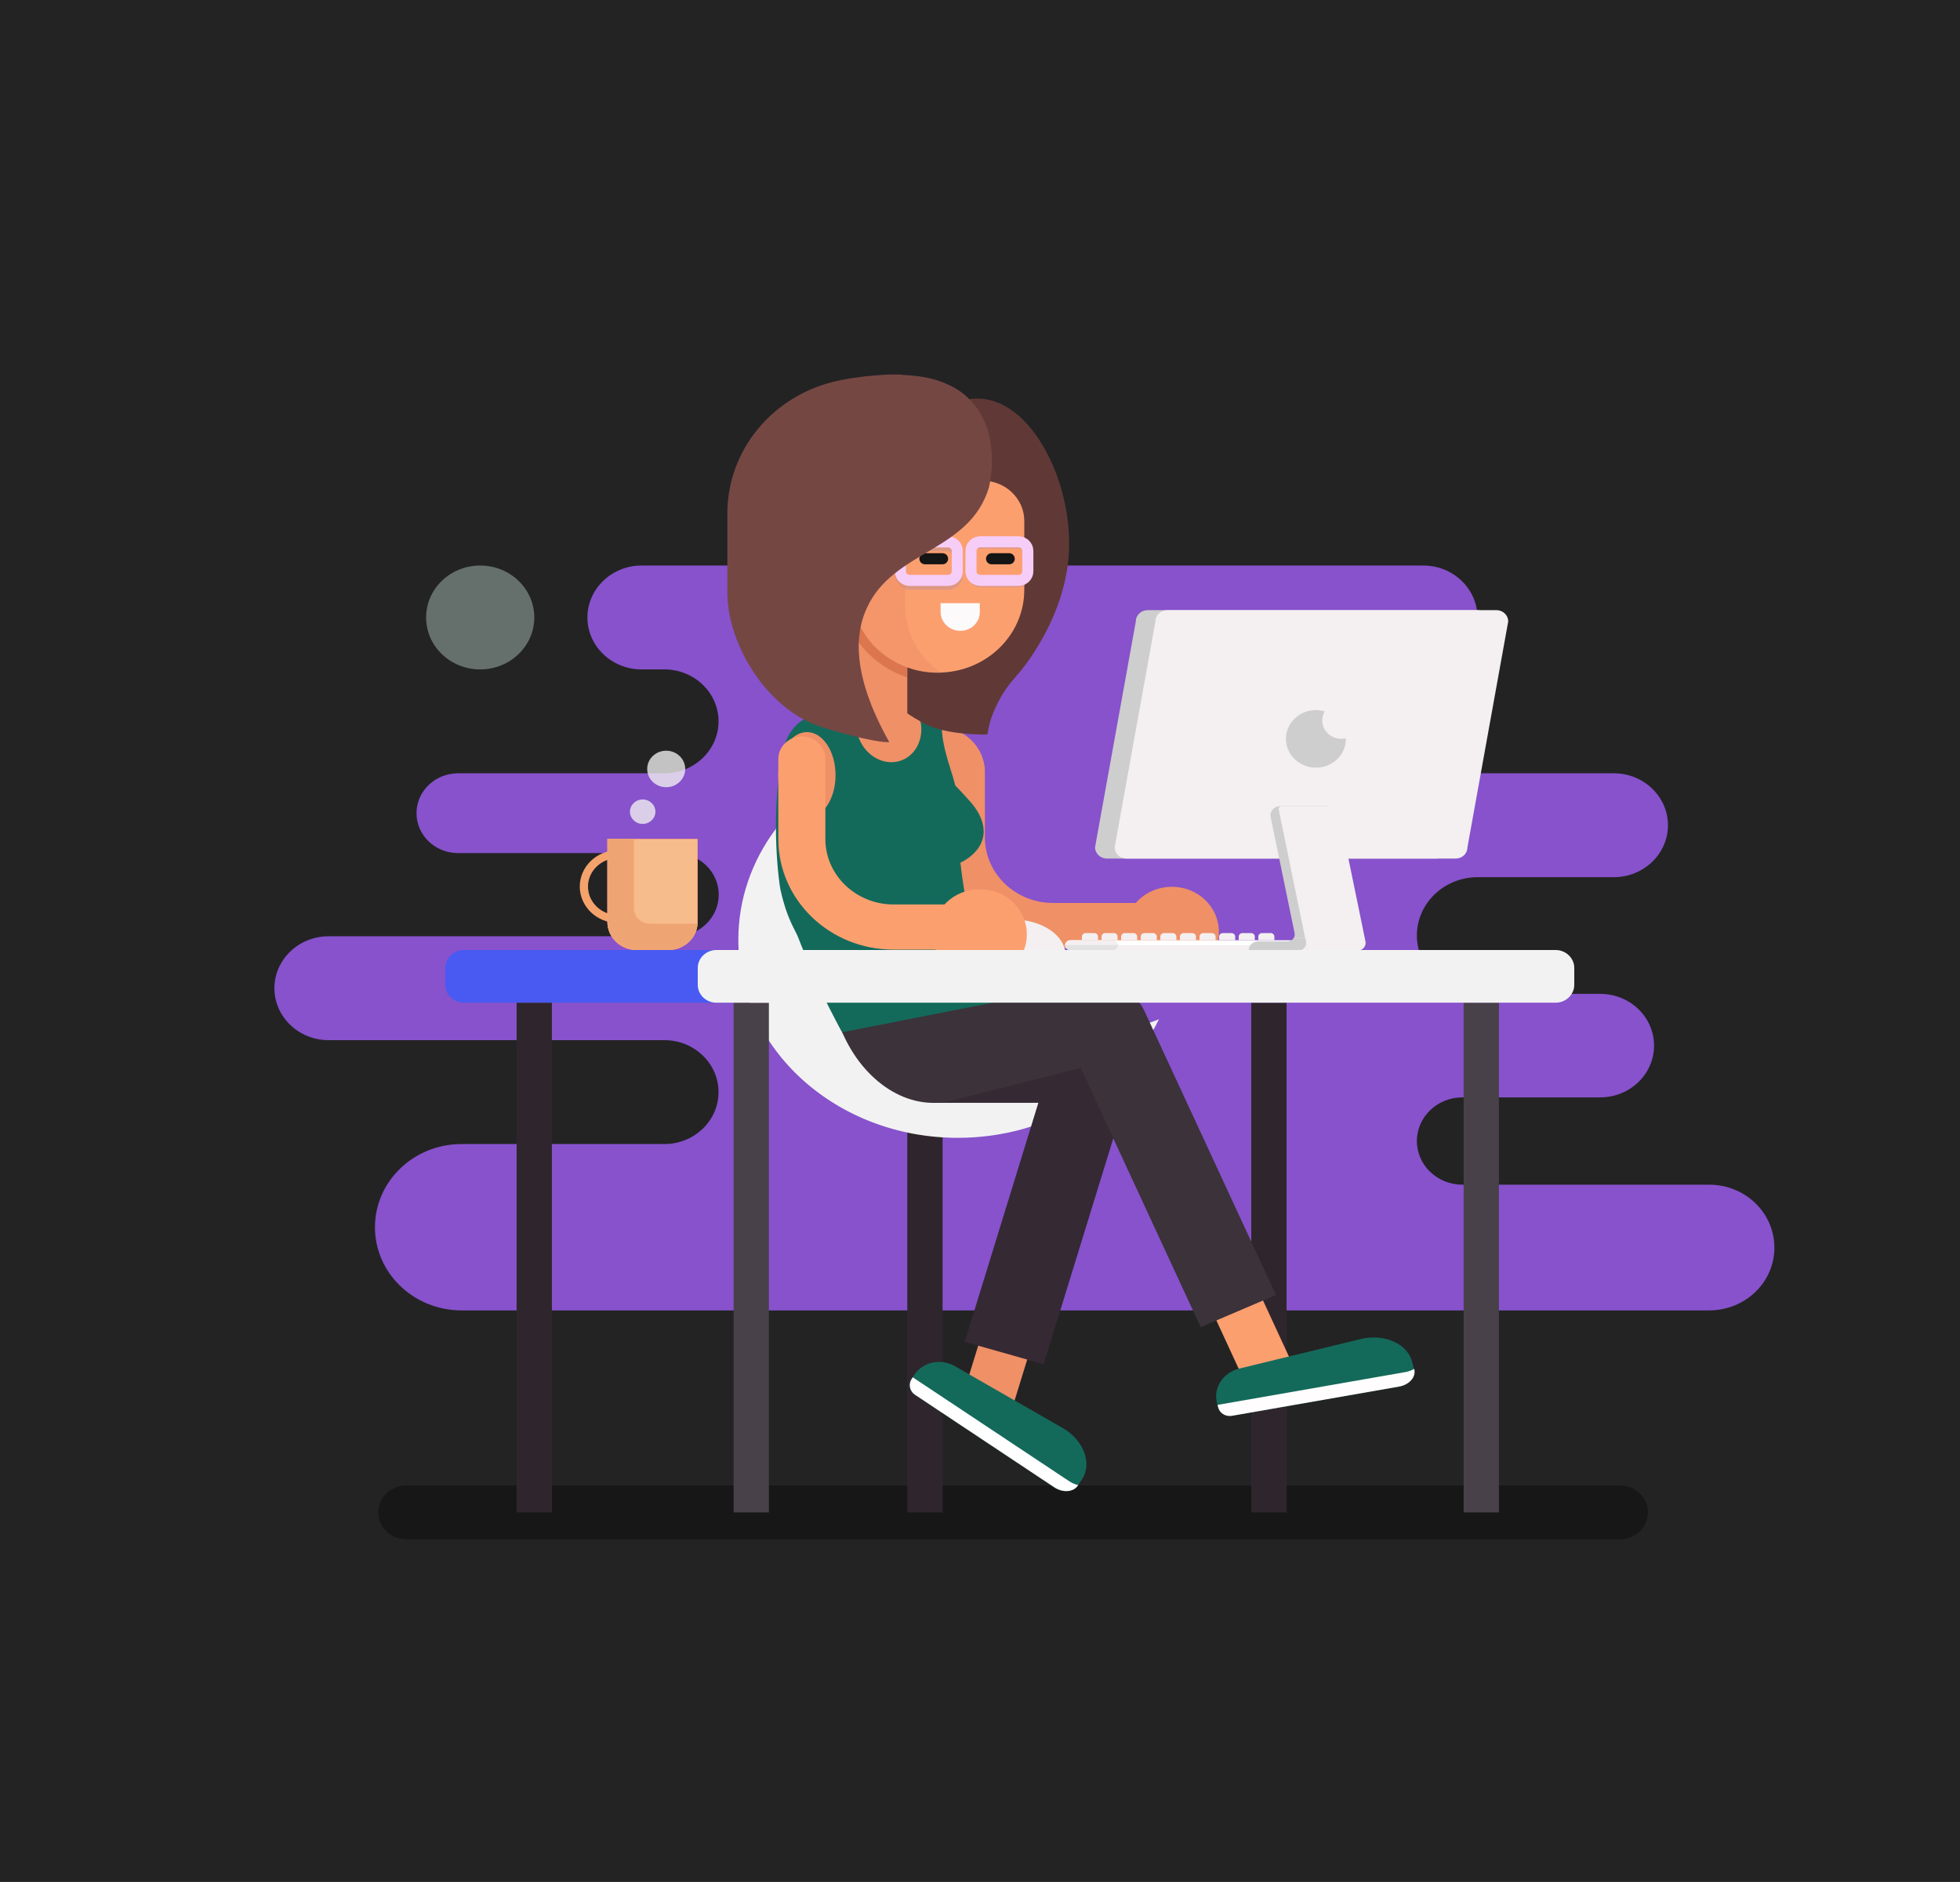 <svg width="530" height="509" viewBox="0 0 530 509" fill="none" xmlns="http://www.w3.org/2000/svg">
<path d="M530 0H0V509H530V0Z" fill="#232324"/>
<path opacity="0.34" d="M438.045 416.311H109.869C105.682 416.311 102.29 413.054 102.29 409.032C102.29 405.011 105.682 401.754 109.869 401.754H438.045C442.232 401.754 445.624 405.011 445.624 409.032C445.624 413.054 442.232 416.311 438.045 416.311Z" fill="black"/>
<path d="M462.16 320.416H395.433C388.649 320.416 383.137 315.122 383.137 308.607C383.137 302.092 388.649 296.798 395.433 296.798H432.692C440.748 296.798 447.267 290.537 447.267 282.8C447.267 275.064 440.748 268.803 432.692 268.803H399.567C390.504 268.803 383.137 261.728 383.137 253.024C383.137 244.32 390.504 237.245 399.567 237.245H436.402C444.458 237.245 451.03 230.933 451.03 223.197C451.03 215.46 444.458 209.148 436.402 209.148H383.19H370.47C362.414 209.148 355.842 202.837 355.842 195.1C355.842 187.363 362.414 181.051 370.47 181.051H384.886C392.942 181.051 399.514 174.74 399.514 167.003C399.514 159.266 392.942 152.954 384.886 152.954H376.671H375.293H288.214H285.246H194.298H173.469C165.413 152.954 158.841 159.266 158.841 167.003C158.841 174.74 165.413 181.051 173.469 181.051H179.67C187.726 181.051 194.298 187.363 194.298 195.1C194.298 202.837 187.726 209.148 179.67 209.148H123.861C117.66 209.148 112.625 213.984 112.625 219.939C112.625 225.894 117.66 230.73 123.861 230.73H182.638C189.104 230.73 194.351 235.769 194.351 241.979C194.351 248.188 189.104 253.228 182.638 253.228H88.828C80.772 253.228 74.2 259.539 74.2 267.276C74.2 275.013 80.772 281.324 88.828 281.324H179.67C187.726 281.324 194.298 287.636 194.298 295.373C194.298 303.11 187.726 309.421 179.67 309.421H124.815C111.883 309.421 101.389 319.499 101.389 331.919C101.389 344.339 111.883 354.417 124.815 354.417H194.298H225.144H242.475H383.19H462.16C471.912 354.417 479.809 346.833 479.809 337.467C479.809 328 471.912 320.416 462.16 320.416Z" fill="#8752CC"/>
<path d="M338.356 409.045H347.896V271.207H338.356V409.045Z" fill="#2F262D"/>
<path d="M302.047 298.987C300.51 295.678 302.047 291.759 305.545 290.232C306.446 289.875 307.4 289.672 308.354 289.672C311.057 289.672 313.548 291.199 314.661 293.591L348.581 366.989L335.967 372.384L302.047 298.987Z" fill="#FC9F6F"/>
<path d="M245.34 409.045H254.88V271.207H245.34V409.045Z" fill="#2F262D"/>
<path d="M289.486 280.204C256.679 280.204 230.126 256.179 230.126 226.606C230.126 218.971 231.928 211.693 235.108 205.076C214.226 213.372 199.651 232.256 199.651 254.143C199.651 283.767 226.204 307.741 259.011 307.741C283.338 307.741 304.22 294.558 313.389 275.674C306.022 278.575 297.966 280.204 289.486 280.204Z" fill="#F2F2F2"/>
<path d="M256.626 294.711C274.569 294.711 289.115 281.881 289.115 266.054C289.115 250.227 274.569 237.397 256.626 237.397C238.683 237.397 224.137 250.227 224.137 266.054C224.137 281.881 238.683 294.711 256.626 294.711Z" fill="#3B323A"/>
<path d="M198.114 271.195H125.451C122.695 271.195 120.416 269.006 120.416 266.36V261.779C120.416 259.132 122.695 256.943 125.451 256.943H198.114C200.87 256.943 203.149 259.132 203.149 261.779V266.36C203.149 269.006 200.87 271.195 198.114 271.195Z" fill="#495AF2"/>
<path d="M284.769 244.218C274.593 244.218 266.325 236.278 266.325 226.505V208.792C266.325 202.022 260.654 196.576 253.605 196.576V226.505C253.605 243.047 267.544 256.434 284.769 256.434H310.58V244.218H284.769Z" fill="#EF9067"/>
<path d="M288.956 150.715C287.048 173.874 265.848 199.528 246.026 196.27C227.052 193.166 214.014 164.407 220.427 144.251C224.402 131.831 235.32 124.043 244.118 117.783C253.234 111.267 259.382 106.89 266.378 107.959C280.264 109.995 290.493 132.289 288.956 150.715Z" fill="#603936"/>
<path d="M262.191 216.63C261.82 216.223 258.852 212.915 258.322 212.457C256.944 207.01 254.135 201.004 254.718 193.98C250.743 191.18 244.171 187.617 236.698 188.126C234.472 188.279 232.14 188.788 230.974 189.043C224.508 190.468 220.427 192.758 219.102 193.522C217.3 194.591 216.399 195.1 215.339 196.118C212.477 198.968 211.788 202.429 211.417 204.465C208.237 222.179 210.728 239.179 211.046 240.655C211.629 243.353 212.424 245.745 212.424 245.745C213.749 249.766 215.339 252.26 215.763 253.38C217.883 258.877 222.706 270.432 227.794 279.237C231.504 279.797 239.931 283.36 245.496 281.528C253.976 278.728 271.466 272.468 277.72 271.195C269.929 262.797 262.774 253.431 260.919 242.03C260.442 239.077 260.018 236.176 259.7 233.326C260.442 232.969 264.947 230.781 265.848 226.403C266.802 221.67 262.933 217.445 262.191 216.63Z" fill="#146A5A"/>
<path d="M243.052 205.886C247.675 204.648 250.206 199.452 248.705 194.28C247.203 189.108 242.237 185.92 237.613 187.158C232.99 188.396 230.459 193.593 231.96 198.765C233.462 203.936 238.427 207.125 243.052 205.886Z" fill="#EF9067"/>
<path d="M238.977 184.971C241.892 191.588 246.715 193.878 249.789 195.609C255.778 198.968 267.014 198.663 267.014 198.663C267.385 196.321 267.756 194.285 269.664 190.417C272.42 184.665 274.964 183.291 278.515 178.099C283.815 170.26 286.465 160.793 284.769 159.877C283.55 159.164 280.211 162.829 278.038 164.967C271.837 171.075 257.951 180.135 238.977 184.971Z" fill="#603936"/>
<path d="M238.765 199.528H236.539C231.663 199.528 227.741 195.761 227.741 191.079V158.961H245.337V193.165C245.337 196.678 242.369 199.528 238.765 199.528Z" fill="#EF9067"/>
<path d="M139.699 409.045H149.239V271.207H139.699V409.045Z" fill="#2F262D"/>
<path d="M198.376 409.045H207.916V271.207H198.376V409.045Z" fill="#494149"/>
<path d="M395.777 409.045H405.318V271.207H395.777V409.045Z" fill="#494149"/>
<path opacity="0.71" d="M227.741 162.371C228.907 172.093 235.903 180.135 245.337 183.189V157.026H227.741V162.371Z" fill="#D36B46"/>
<path d="M253.605 181.916C240.673 181.916 230.232 171.889 230.232 159.469V132.085C230.232 130.914 231.186 129.998 232.405 129.998H265.636C271.89 129.998 276.978 134.885 276.978 140.891V159.469C276.978 171.889 266.537 181.916 253.605 181.916Z" fill="#FC9F6F"/>
<path d="M276.978 156.263C276.713 156.874 276.077 157.281 275.388 157.281H265.106C264.152 157.281 263.357 156.518 263.357 155.601V150.053C263.357 149.137 264.152 148.374 265.106 148.374H275.388C276.077 148.374 276.713 148.781 276.978 149.392V147.254C276.501 146.999 275.971 146.847 275.388 146.847H265.106C263.251 146.847 261.767 148.272 261.767 150.053V155.601C261.767 157.383 263.251 158.808 265.106 158.808H275.388C275.971 158.808 276.501 158.655 276.978 158.401V156.263Z" fill="#DD9883"/>
<path d="M256.308 157.993H246.026C244.595 157.993 243.482 156.873 243.482 155.55V150.002C243.482 148.628 244.648 147.559 246.026 147.559H256.308C257.739 147.559 258.852 148.678 258.852 150.002V155.55C258.852 156.924 257.686 157.993 256.308 157.993Z" stroke="#DD9883" stroke-width="3" stroke-miterlimit="10" stroke-linecap="round" stroke-linejoin="round"/>
<path opacity="0.6" d="M244.754 163.745V136.361C244.754 135.19 245.708 134.274 246.927 134.274L266.113 127.809C264.046 125.214 269.293 130.049 265.636 130.049H232.405C231.186 130.049 230.232 130.965 230.232 132.136V159.52C230.232 171.94 240.673 181.967 253.605 181.967C253.87 181.967 254.135 181.967 254.453 181.967C248.57 177.844 244.754 171.227 244.754 163.745Z" fill="#EF9067"/>
<path d="M275.388 156.975H265.106C263.675 156.975 262.562 155.855 262.562 154.532V148.984C262.562 147.609 263.728 146.541 265.106 146.541H275.388C276.819 146.541 277.932 147.66 277.932 148.984V154.532C277.932 155.906 276.766 156.975 275.388 156.975Z" stroke="#F6CDF7" stroke-width="3" stroke-miterlimit="10" stroke-linecap="round" stroke-linejoin="round"/>
<path d="M259.7 170.617C256.732 170.617 254.347 168.326 254.347 165.527V163.134H264.947V165.527C264.947 168.326 262.615 170.617 259.7 170.617Z" fill="#FCFAFA"/>
<path d="M250.107 151.122H254.877" stroke="#161515" stroke-width="3" stroke-miterlimit="10" stroke-linecap="round" stroke-linejoin="round"/>
<path d="M268.127 151.122H272.897" stroke="#161515" stroke-width="3" stroke-miterlimit="10" stroke-linecap="round" stroke-linejoin="round"/>
<path d="M256.308 156.975H246.026C244.595 156.975 243.482 155.855 243.482 154.532V148.984C243.482 147.609 244.648 146.541 246.026 146.541H256.308C257.739 146.541 258.852 147.66 258.852 148.984V154.532C258.852 155.906 257.686 156.975 256.308 156.975Z" stroke="#F6CDF7" stroke-width="3" stroke-miterlimit="10" stroke-linecap="round" stroke-linejoin="round"/>
<path d="M263.41 109.384C256.997 101.444 246.079 101.596 244.065 101.393C242.263 101.037 232.352 101.495 225.091 103.327C208.343 107.603 196.683 122.16 196.683 138.855V160.233C196.683 174.587 207.707 191.995 221.858 196.525C229.702 199.07 238.394 201.004 240.461 200.699C229.967 182.018 231.398 170.973 234.366 164.509C241.468 148.73 262.297 149.29 267.438 131.729C267.544 131.22 270.777 118.546 263.41 109.384Z" fill="#754743"/>
<path d="M328.812 256.281C329.342 254.958 329.607 253.533 329.607 252.057C329.607 245.287 323.936 239.841 316.887 239.841C309.838 239.841 304.167 245.287 304.167 252.057C304.167 253.533 304.432 254.958 304.962 256.281H328.812Z" fill="#EF9067"/>
<path d="M288.002 256.943C286.942 252.26 281.059 248.697 273.904 248.697C266.802 248.697 260.866 252.26 259.806 256.943H288.002Z" fill="#F4EFF0"/>
<path d="M218.201 221.313C222.474 221.313 225.939 216.094 225.939 209.657C225.939 203.22 222.474 198.001 218.201 198.001C213.928 198.001 210.463 203.22 210.463 209.657C210.463 216.094 213.928 221.313 218.201 221.313Z" fill="#EF9067"/>
<path d="M241.627 244.625C231.451 244.625 223.183 236.685 223.183 226.912V205.28C223.183 201.92 220.321 199.172 216.823 199.172C213.325 199.172 210.463 201.92 210.463 205.28V226.912C210.463 243.455 224.402 256.841 241.627 256.841H267.438V244.625H254.506H241.627Z" fill="#FC9F6F"/>
<path d="M348.793 256.943H289.433C288.691 256.943 288.055 256.332 288.055 255.62C288.055 254.907 288.691 254.296 289.433 254.296H348.846C349.588 254.296 350.224 254.907 350.224 255.62C350.224 256.332 349.588 256.943 348.793 256.943Z" fill="white"/>
<path d="M348.793 255.619H289.433C288.903 255.619 288.479 255.365 288.214 254.958C288.108 255.161 288.002 255.365 288.002 255.619C288.002 256.332 288.638 256.943 289.38 256.943H348.793C349.535 256.943 350.171 256.332 350.171 255.619C350.171 255.365 350.118 255.161 349.959 254.958C349.747 255.314 349.323 255.619 348.793 255.619Z" fill="#F4EFF0"/>
<path d="M300.934 256.943H289.433C288.691 256.943 288.055 256.332 288.055 255.62C288.055 254.907 288.691 254.296 289.433 254.296H300.934C301.676 254.296 302.312 254.907 302.312 255.62C302.312 256.332 301.729 256.943 300.934 256.943Z" fill="#F4EFF0"/>
<path d="M344.606 254.296H340.26V253.329C340.26 252.82 340.684 252.362 341.267 252.362H343.599C344.129 252.362 344.606 252.769 344.606 253.329V254.296Z" fill="#F4EFF0"/>
<path d="M339.306 254.296H334.96V253.329C334.96 252.82 335.384 252.362 335.967 252.362H338.299C338.829 252.362 339.306 252.769 339.306 253.329V254.296Z" fill="#F4EFF0"/>
<path d="M334.006 254.296H329.66V253.329C329.66 252.82 330.084 252.362 330.667 252.362H332.999C333.529 252.362 334.006 252.769 334.006 253.329V254.296Z" fill="#F4EFF0"/>
<path d="M328.706 254.296H324.36V253.329C324.36 252.82 324.784 252.362 325.367 252.362H327.699C328.229 252.362 328.706 252.769 328.706 253.329V254.296Z" fill="#F4EFF0"/>
<path d="M323.406 254.296H319.06V253.329C319.06 252.82 319.484 252.362 320.067 252.362H322.399C322.929 252.362 323.406 252.769 323.406 253.329V254.296Z" fill="#F4EFF0"/>
<path d="M318.106 254.296H313.76V253.329C313.76 252.82 314.184 252.362 314.767 252.362H317.099C317.629 252.362 318.106 252.769 318.106 253.329V254.296Z" fill="#F4EFF0"/>
<path d="M312.806 254.296H308.46V253.329C308.46 252.82 308.884 252.362 309.467 252.362H311.799C312.329 252.362 312.806 252.769 312.806 253.329V254.296Z" fill="#F4EFF0"/>
<path d="M307.506 254.296H303.16V253.329C303.16 252.82 303.584 252.362 304.167 252.362H306.499C307.029 252.362 307.506 252.769 307.506 253.329V254.296Z" fill="#F4EFF0"/>
<path d="M302.206 254.296H297.86V253.329C297.86 252.82 298.284 252.362 298.867 252.362H301.199C301.729 252.362 302.206 252.769 302.206 253.329V254.296Z" fill="#F4EFF0"/>
<path d="M296.906 254.296H292.56V253.329C292.56 252.82 292.984 252.362 293.567 252.362H295.899C296.429 252.362 296.906 252.769 296.906 253.329V254.296Z" fill="#F4EFF0"/>
<path d="M289.433 256.943H300.934C301.676 256.943 302.312 256.332 302.312 255.62H288.002C288.002 256.332 288.638 256.943 289.433 256.943Z" fill="#E2E2E2"/>
<path d="M294.574 298.274H252.651L252.333 276.896H304.273C307.771 276.896 310.58 279.594 310.58 282.953C310.527 291.453 303.372 298.274 294.574 298.274Z" fill="#352934"/>
<path d="M260.866 375.795L286.571 292.319C287.419 289.519 290.122 287.585 293.196 287.585C293.832 287.585 294.521 287.687 295.157 287.839C298.814 288.857 300.881 292.573 299.821 296.085L274.116 379.561L260.866 375.795Z" fill="#EF9067"/>
<path d="M282.225 368.974L260.866 362.917L287.79 275.522C289.539 269.872 295.74 266.614 301.623 268.294C307.506 269.974 310.898 275.929 309.149 281.579L282.225 368.974Z" fill="#352934"/>
<path d="M388.331 232.206H299.291C297.542 232.206 296.111 230.831 296.111 229.152L307.135 168.072C307.135 166.392 308.566 165.018 310.315 165.018H399.355C401.104 165.018 402.535 166.392 402.535 168.072L391.511 229.152C391.511 230.831 390.133 232.206 388.331 232.206Z" fill="#CECECE"/>
<path d="M393.631 232.206H304.591C302.842 232.206 301.411 230.831 301.411 229.152L312.435 168.072C312.435 166.392 313.866 165.018 315.615 165.018H404.655C406.404 165.018 407.835 166.392 407.835 168.072L396.811 229.152C396.811 230.831 395.433 232.206 393.631 232.206Z" fill="#F4EFF0"/>
<path d="M366.442 253.635L359.128 218.056H346.09C344.5 218.056 343.281 219.481 343.599 220.957L350.065 252.362C350.33 253.533 349.376 254.602 348.157 254.602H340.207C338.776 254.602 337.663 255.722 337.663 257.045H351.019H363.421C365.382 257.096 366.813 255.416 366.442 253.635Z" fill="#CECECE"/>
<path d="M367.131 257.096H353.616L345.772 218.921C345.666 218.463 346.037 218.106 346.514 218.106H361.725L369.251 254.704C369.463 255.925 368.456 257.096 367.131 257.096Z" fill="#F4EFF0"/>
<path d="M351.072 257.096H353.616L352.927 253.635H350.33L351.072 257.096Z" fill="#F4EFF0"/>
<path d="M351.072 257.096C352.397 257.096 353.404 255.925 353.139 254.653L352.927 253.635H350.065L351.072 257.096Z" fill="#CECECE"/>
<path d="M362.732 199.833C359.87 199.833 357.538 197.594 357.538 194.845C357.538 193.929 357.803 193.115 358.227 192.402C357.485 192.198 356.69 192.046 355.842 192.046C351.337 192.046 347.733 195.558 347.733 199.833C347.733 204.109 351.39 207.621 355.842 207.621C360.347 207.621 363.951 204.109 363.951 199.833C363.951 199.783 363.951 199.732 363.951 199.681C363.527 199.783 363.156 199.833 362.732 199.833Z" fill="#CECECE"/>
<path d="M301.093 286.617L257.421 297.663C245.549 300.666 233.518 292.573 227.741 279.186L295.422 265.901C301.358 264.425 307.453 267.835 308.99 273.536C310.58 279.288 307.029 285.141 301.093 286.617Z" fill="#3B323A"/>
<path d="M345.03 350.242L324.678 358.946L289.009 281.884C286.518 276.488 289.062 270.177 294.68 267.784C300.298 265.392 306.87 267.835 309.361 273.231L345.03 350.242Z" fill="#3B323A"/>
<path d="M193.715 271.195H420.661C423.417 271.195 425.696 269.006 425.696 266.36V261.779C425.696 259.132 423.417 256.943 420.661 256.943H193.715C190.959 256.943 188.68 259.132 188.68 261.779V266.36C188.68 269.006 190.906 271.195 193.715 271.195Z" fill="#F2F2F2"/>
<path d="M378.208 375.031L333.105 382.921C331.356 383.226 329.713 382.157 329.342 380.579L329.024 379.205C328.123 375.235 330.773 371.214 335.119 370.145L367.979 362.154C374.339 360.627 380.752 363.426 381.918 368.567L382.342 370.399C382.819 372.486 380.964 374.573 378.208 375.031Z" fill="#146A5A"/>
<path d="M379.957 371.111L329.554 379.917C329.448 379.917 329.342 379.968 329.236 379.968L329.395 380.579C329.766 382.208 331.409 383.226 333.158 382.92L378.261 375.031C381.017 374.573 382.925 372.486 382.448 370.399L382.395 370.246C381.653 370.653 380.858 370.959 379.957 371.111Z" fill="#FFFDFD"/>
<path d="M285.087 402.263L247.404 377.22C245.973 376.253 245.549 374.369 246.503 372.995L247.298 371.774C249.577 368.363 254.453 367.294 258.269 369.534L287.366 386.229C293.037 389.487 295.475 395.849 292.507 400.227L291.447 401.805C290.281 403.586 287.366 403.79 285.087 402.263Z" fill="#146A5A"/>
<path d="M289.221 400.685L247.086 372.69C246.98 372.639 246.927 372.537 246.821 372.486L246.503 372.995C245.602 374.369 245.973 376.253 247.404 377.22L285.087 402.263C287.366 403.79 290.281 403.586 291.447 401.805L291.553 401.652C290.758 401.499 289.963 401.143 289.221 400.685Z" fill="white"/>
<path d="M180.73 256.943H172.144C167.798 256.943 164.247 253.533 164.247 249.359V226.912H188.627V249.359C188.68 253.533 185.129 256.943 180.73 256.943Z" fill="#FF6161"/>
<path d="M167.003 229.966C161.332 229.966 156.774 234.395 156.774 239.79C156.774 245.185 161.385 249.614 167.003 249.614C172.621 249.614 177.232 245.185 177.232 239.79C177.232 234.395 172.621 229.966 167.003 229.966ZM167.003 247.476C162.604 247.476 159 244.015 159 239.79C159 235.565 162.604 232.104 167.003 232.104C171.402 232.104 175.006 235.565 175.006 239.79C174.953 244.066 171.402 247.476 167.003 247.476Z" fill="#F4A36C"/>
<path d="M180.73 256.943H172.144C167.798 256.943 164.247 253.533 164.247 249.359V226.912H188.627V249.359C188.68 253.533 185.129 256.943 180.73 256.943Z" fill="#F7BC8B"/>
<path d="M175.801 249.817C173.363 249.817 171.402 247.934 171.402 245.592V226.912H164.247V249.359C164.247 253.533 167.798 256.943 172.144 256.943H180.73C184.917 256.943 188.362 253.787 188.627 249.817H175.801Z" fill="#EFA573"/>
<path d="M276.872 256.943C277.402 255.62 277.667 254.195 277.667 252.719C277.667 245.949 271.996 240.503 264.947 240.503C257.898 240.503 252.227 245.949 252.227 252.719C252.227 254.195 252.492 255.62 253.022 256.943H276.872Z" fill="#FC9F6F"/>
<path opacity="0.77" d="M173.787 222.84C175.69 222.84 177.232 221.359 177.232 219.532C177.232 217.704 175.69 216.223 173.787 216.223C171.884 216.223 170.342 217.704 170.342 219.532C170.342 221.359 171.884 222.84 173.787 222.84Z" fill="#F2F2F2"/>
<path opacity="0.77" d="M180.147 212.914C182.986 212.914 185.288 210.704 185.288 207.977C185.288 205.25 182.986 203.04 180.147 203.04C177.308 203.04 175.006 205.25 175.006 207.977C175.006 210.704 177.308 212.914 180.147 212.914Z" fill="#F2F2F2"/>
<path d="M129.85 181.051C137.929 181.051 144.478 174.762 144.478 167.003C144.478 159.244 137.929 152.954 129.85 152.954C121.771 152.954 115.222 159.244 115.222 167.003C115.222 174.762 121.771 181.051 129.85 181.051Z" fill="#65706C"/>
</svg>
